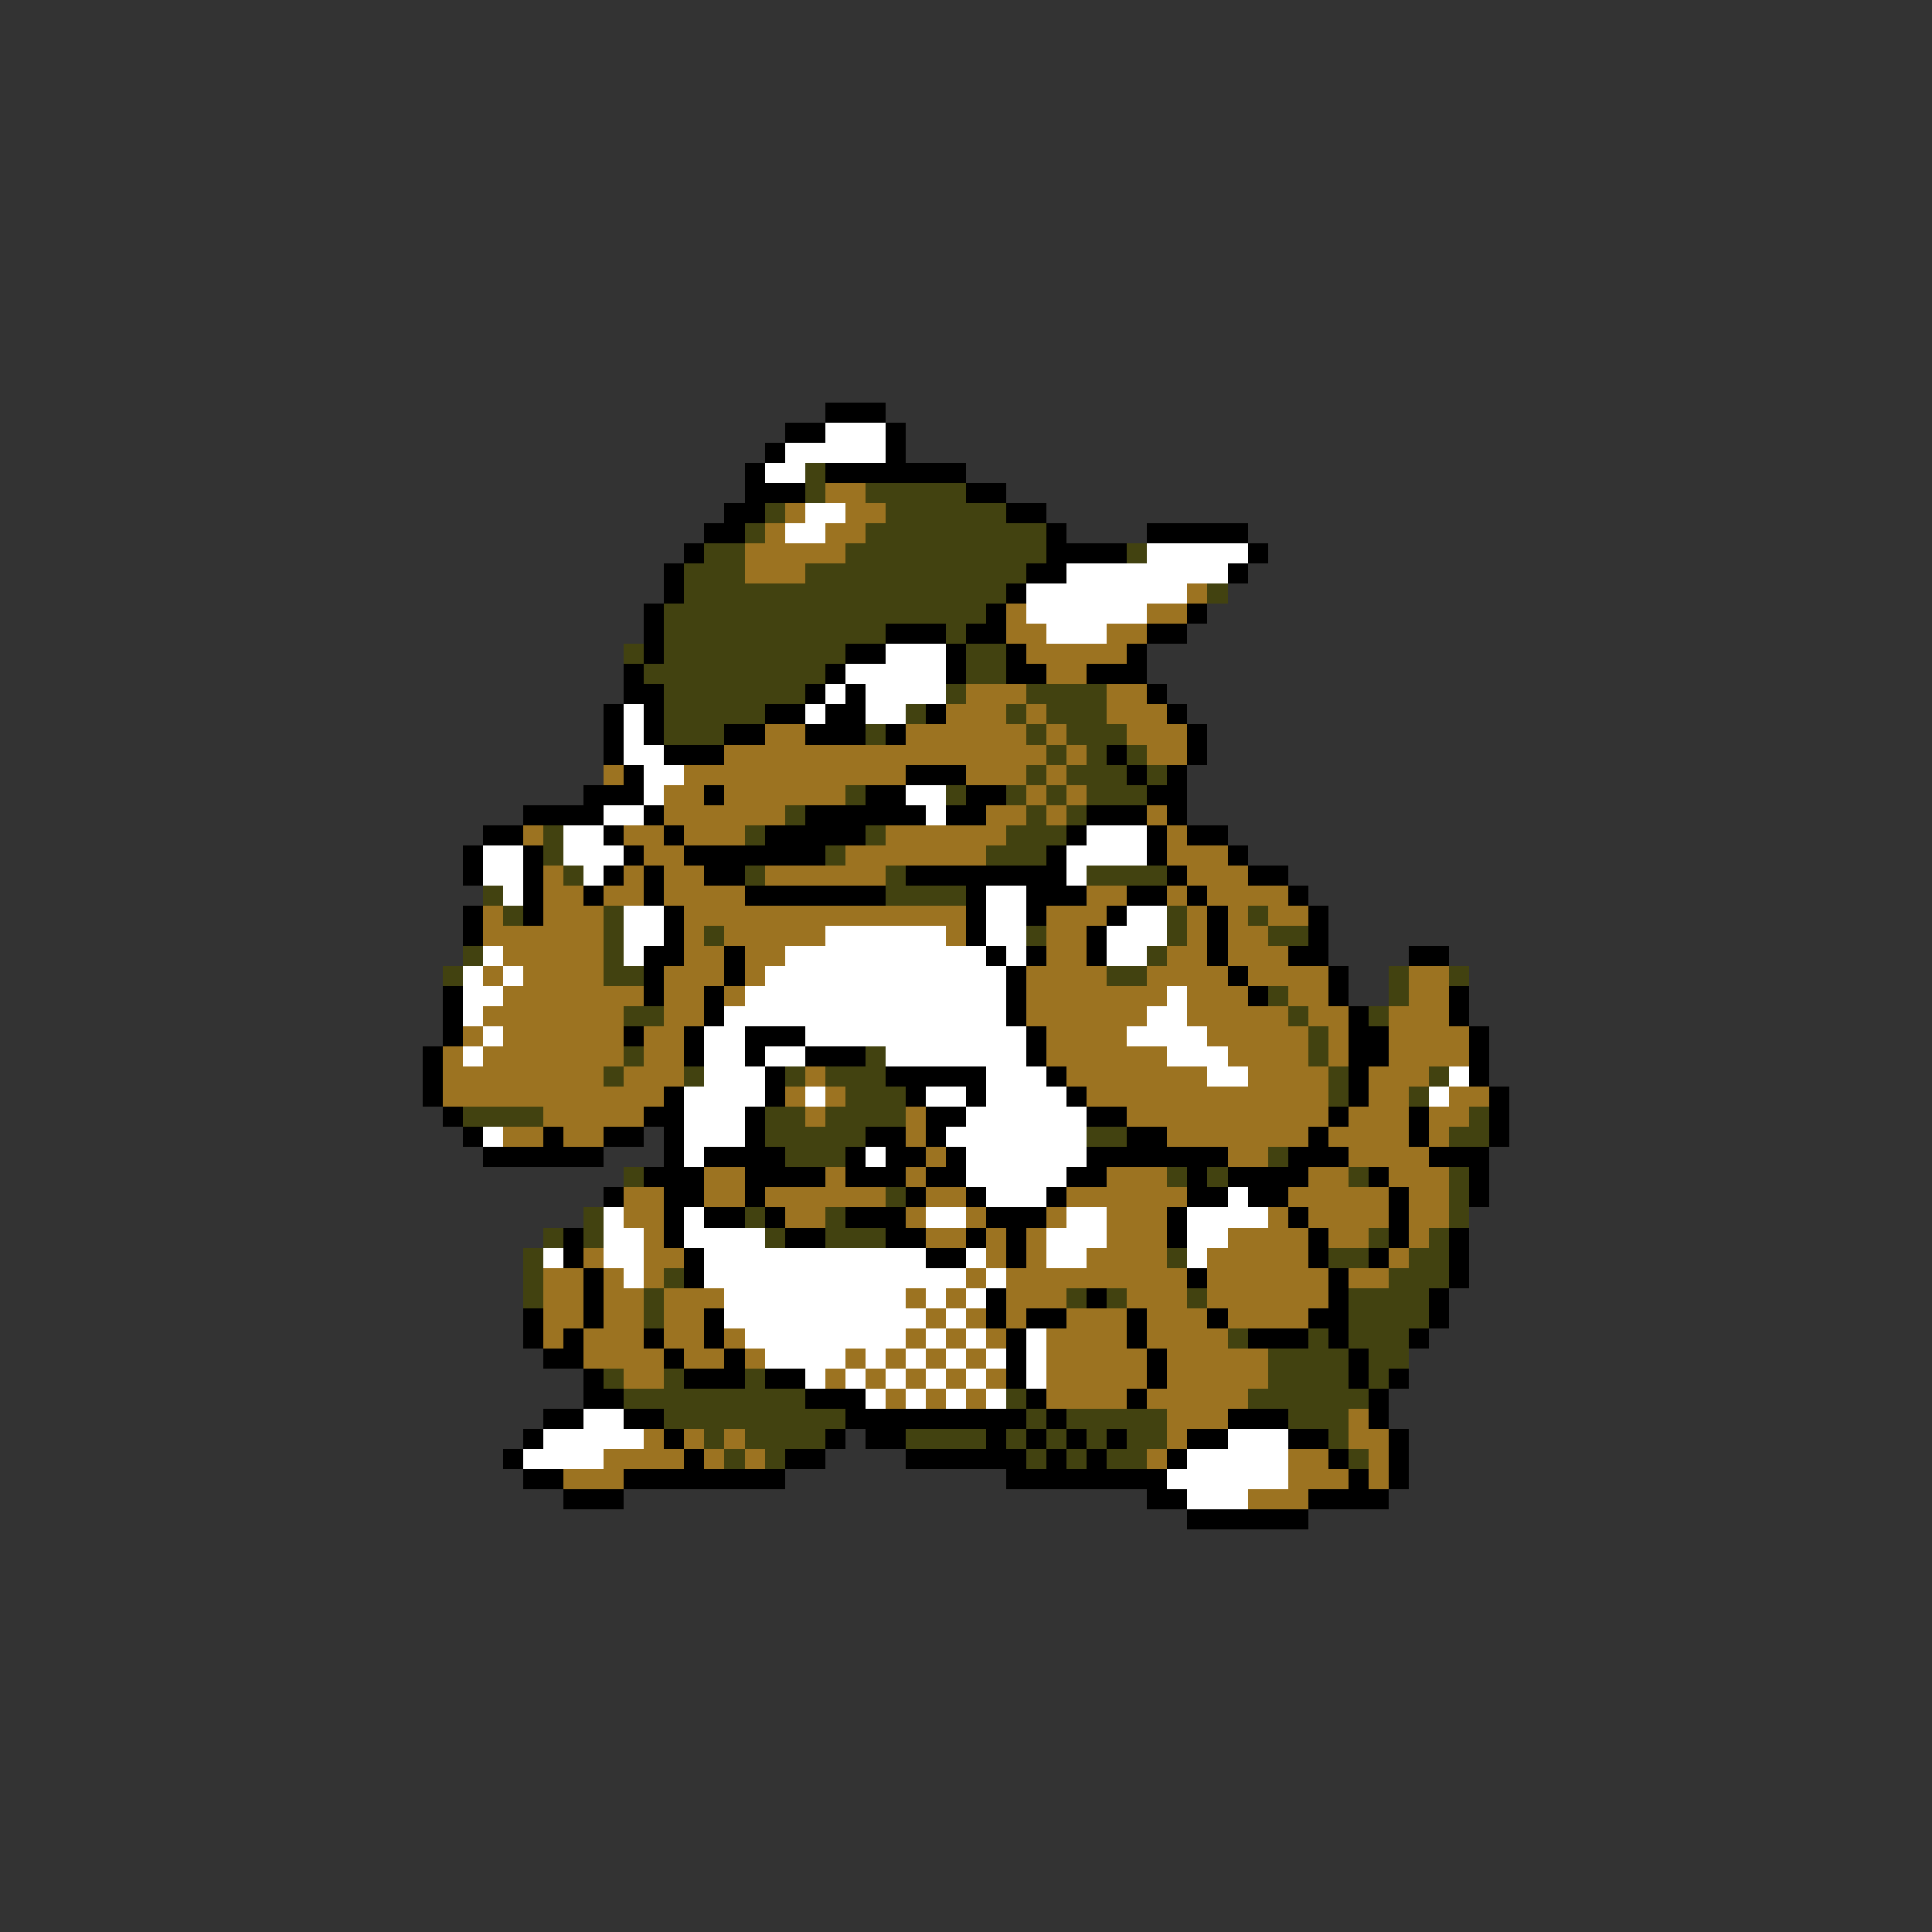 <svg xmlns="http://www.w3.org/2000/svg" viewBox="0 -0.5 96 96" shape-rendering="crispEdges">
<rect x="0" y="-0.5" width="96" height="96" fill="#333333" stroke="none"/>
<path stroke="#000000" d="M41 20h3M39 21h2M44 21h1M38 22h1M44 22h1M37 23h1M41 23h7M37 24h3M48 24h2M36 25h2M50 25h2M35 26h2M52 26h1M57 26h5M34 27h1M52 27h4M62 27h1M33 28h1M51 28h2M61 28h1M33 29h1M50 29h1M32 30h1M49 30h1M59 30h1M32 31h1M44 31h3M48 31h2M57 31h2M32 32h1M42 32h2M47 32h1M50 32h1M56 32h1M31 33h1M41 33h1M47 33h1M50 33h2M54 33h3M31 34h2M40 34h1M42 34h1M57 34h1M30 35h1M32 35h1M38 35h2M41 35h2M46 35h1M58 35h1M30 36h1M32 36h1M36 36h2M40 36h3M44 36h1M59 36h1M30 37h1M33 37h3M55 37h1M59 37h1M31 38h1M45 38h3M56 38h1M58 38h1M29 39h3M35 39h1M43 39h2M48 39h2M57 39h2M26 40h4M32 40h1M40 40h6M47 40h2M54 40h3M58 40h1M24 41h2M30 41h1M33 41h1M38 41h5M53 41h1M57 41h1M59 41h2M23 42h1M26 42h1M31 42h1M34 42h7M52 42h1M57 42h1M61 42h1M23 43h1M26 43h1M30 43h1M32 43h1M35 43h2M45 43h8M58 43h1M62 43h2M26 44h1M29 44h1M32 44h1M37 44h7M48 44h1M51 44h3M56 44h2M59 44h1M64 44h1M23 45h1M26 45h1M33 45h1M48 45h1M51 45h1M55 45h1M60 45h1M65 45h1M23 46h1M33 46h1M48 46h1M54 46h1M60 46h1M65 46h1M32 47h2M36 47h1M49 47h1M51 47h1M54 47h1M60 47h1M64 47h2M70 47h2M32 48h1M36 48h1M50 48h1M61 48h1M66 48h1M22 49h1M32 49h1M35 49h1M50 49h1M62 49h1M66 49h1M72 49h1M22 50h1M35 50h1M50 50h1M67 50h1M72 50h1M22 51h1M31 51h1M34 51h1M37 51h3M51 51h1M67 51h2M73 51h1M21 52h1M34 52h1M37 52h1M40 52h3M51 52h1M67 52h2M73 52h1M21 53h1M38 53h1M44 53h5M52 53h1M67 53h1M73 53h1M21 54h1M33 54h1M38 54h1M45 54h1M48 54h1M53 54h1M67 54h1M74 54h1M22 55h1M32 55h2M37 55h1M46 55h2M54 55h2M66 55h1M70 55h1M74 55h1M23 56h1M27 56h1M30 56h2M33 56h1M37 56h1M43 56h2M46 56h1M56 56h2M65 56h1M70 56h1M74 56h1M24 57h6M33 57h1M35 57h4M42 57h1M44 57h2M47 57h1M54 57h7M64 57h3M71 57h3M32 58h3M37 58h4M42 58h3M46 58h2M53 58h2M59 58h1M61 58h4M68 58h1M73 58h1M30 59h1M33 59h2M37 59h1M45 59h1M48 59h1M52 59h1M59 59h2M62 59h2M69 59h1M73 59h1M33 60h1M35 60h2M38 60h1M42 60h3M49 60h3M58 60h1M64 60h1M69 60h1M28 61h1M33 61h1M39 61h2M44 61h2M48 61h1M50 61h1M58 61h1M65 61h1M69 61h1M72 61h1M28 62h1M34 62h1M46 62h2M50 62h1M65 62h1M68 62h1M72 62h1M29 63h1M34 63h1M59 63h1M66 63h1M72 63h1M29 64h1M49 64h1M54 64h1M66 64h1M71 64h1M26 65h1M29 65h1M35 65h1M49 65h1M51 65h2M56 65h1M60 65h1M65 65h2M71 65h1M26 66h1M28 66h1M32 66h1M35 66h1M50 66h1M56 66h1M62 66h3M66 66h1M70 66h1M27 67h2M33 67h1M36 67h1M50 67h1M57 67h1M67 67h1M29 68h1M34 68h3M38 68h2M50 68h1M57 68h1M67 68h1M69 68h1M29 69h2M40 69h3M51 69h1M56 69h1M68 69h1M27 70h2M31 70h2M42 70h9M52 70h1M61 70h3M68 70h1M26 71h1M33 71h1M41 71h1M43 71h2M49 71h1M51 71h1M53 71h1M55 71h1M59 71h2M64 71h2M69 71h1M25 72h1M34 72h1M39 72h2M45 72h6M52 72h1M54 72h1M58 72h1M66 72h1M69 72h1M26 73h2M31 73h8M50 73h8M67 73h1M69 73h1M28 74h3M57 74h2M65 74h4M59 75h6" />
<path stroke="#ffffff" d="M41 21h3M39 22h5M38 23h2M40 25h2M39 26h2M57 27h5M53 28h8M51 29h8M51 30h6M52 31h3M44 32h3M42 33h5M41 34h1M43 34h4M31 35h1M40 35h1M43 35h2M31 36h1M31 37h2M32 38h2M32 39h1M45 39h2M30 40h2M46 40h1M28 41h2M54 41h3M24 42h2M28 42h3M53 42h4M24 43h2M29 43h1M53 43h1M25 44h1M49 44h2M31 45h2M49 45h2M56 45h2M31 46h2M41 46h6M49 46h2M55 46h3M24 47h1M31 47h1M39 47h10M50 47h1M55 47h2M23 48h1M25 48h1M38 48h12M23 49h2M37 49h13M58 49h1M23 50h1M36 50h14M57 50h2M24 51h1M35 51h2M40 51h11M56 51h4M23 52h1M35 52h2M38 52h2M44 52h7M58 52h3M35 53h3M49 53h3M60 53h2M72 53h1M34 54h4M40 54h1M46 54h2M49 54h4M71 54h1M34 55h3M48 55h6M24 56h1M34 56h3M47 56h7M34 57h1M43 57h1M48 57h6M48 58h5M49 59h3M61 59h1M30 60h1M34 60h1M46 60h2M53 60h2M59 60h4M30 61h2M34 61h4M52 61h3M59 61h2M27 62h1M30 62h2M35 62h11M48 62h1M52 62h2M59 62h1M31 63h1M35 63h13M49 63h1M36 64h9M46 64h1M48 64h1M36 65h10M47 65h1M37 66h8M46 66h1M48 66h1M51 66h1M38 67h4M43 67h1M45 67h1M47 67h1M49 67h1M51 67h1M40 68h1M42 68h1M44 68h1M46 68h1M48 68h1M51 68h1M43 69h1M45 69h1M47 69h1M49 69h1M29 70h2M27 71h5M61 71h3M26 72h4M59 72h5M58 73h6M59 74h3" />
<path stroke="#424210" d="M40 23h1M40 24h1M43 24h5M38 25h1M44 25h6M37 26h1M43 26h9M35 27h2M42 27h10M56 27h1M34 28h3M40 28h11M34 29h16M60 29h1M33 30h16M33 31h11M47 31h1M31 32h1M33 32h9M48 32h2M32 33h9M48 33h2M33 34h7M47 34h1M51 34h4M33 35h5M45 35h1M50 35h1M52 35h3M33 36h3M43 36h1M51 36h1M53 36h3M52 37h1M54 37h1M56 37h1M51 38h1M53 38h3M57 38h1M42 39h1M47 39h1M50 39h1M52 39h1M54 39h3M39 40h1M51 40h1M53 40h1M27 41h1M37 41h1M43 41h1M50 41h3M27 42h1M41 42h1M49 42h3M28 43h1M37 43h1M44 43h1M54 43h4M24 44h1M44 44h4M25 45h1M30 45h1M58 45h1M62 45h1M30 46h1M35 46h1M51 46h1M58 46h1M63 46h2M23 47h1M30 47h1M57 47h1M22 48h1M30 48h2M55 48h2M69 48h1M72 48h1M63 49h1M69 49h1M31 50h2M64 50h1M68 50h1M65 51h1M31 52h1M43 52h1M65 52h1M30 53h1M34 53h1M39 53h1M41 53h3M66 53h1M71 53h1M42 54h3M66 54h1M70 54h1M23 55h4M38 55h2M41 55h4M73 55h1M38 56h5M54 56h2M72 56h2M39 57h3M63 57h1M31 58h1M58 58h1M60 58h1M67 58h1M72 58h1M44 59h1M72 59h1M29 60h1M37 60h1M41 60h1M72 60h1M27 61h1M29 61h1M38 61h1M41 61h3M68 61h1M71 61h1M26 62h1M58 62h1M66 62h2M70 62h2M26 63h1M33 63h1M69 63h3M26 64h1M32 64h1M53 64h1M55 64h1M59 64h1M67 64h4M32 65h1M67 65h4M61 66h1M65 66h1M67 66h3M63 67h4M68 67h2M30 68h1M33 68h1M37 68h1M63 68h4M68 68h1M31 69h9M50 69h1M62 69h6M33 70h9M51 70h1M53 70h5M64 70h3M35 71h1M37 71h4M45 71h4M50 71h1M52 71h1M54 71h1M56 71h2M66 71h1M36 72h1M38 72h1M51 72h1M53 72h1M55 72h2M67 72h1" />
<path stroke="#9c7321" d="M41 24h2M39 25h1M42 25h2M38 26h1M41 26h2M37 27h5M37 28h3M59 29h1M50 30h1M57 30h2M50 31h2M55 31h2M51 32h5M52 33h2M48 34h3M55 34h2M47 35h3M51 35h1M55 35h3M38 36h2M45 36h6M52 36h1M56 36h3M36 37h16M53 37h1M57 37h2M30 38h1M34 38h11M48 38h3M52 38h1M33 39h2M36 39h6M51 39h1M53 39h1M33 40h6M49 40h2M52 40h1M57 40h1M26 41h1M31 41h2M34 41h3M44 41h6M58 41h1M32 42h2M42 42h7M58 42h3M27 43h1M31 43h1M33 43h2M38 43h6M59 43h3M27 44h2M30 44h2M33 44h4M54 44h2M58 44h1M60 44h4M24 45h1M27 45h3M34 45h14M52 45h3M59 45h1M61 45h1M63 45h2M24 46h6M34 46h1M36 46h5M47 46h1M52 46h2M59 46h1M61 46h2M25 47h5M34 47h2M37 47h2M52 47h2M58 47h2M61 47h3M24 48h1M26 48h4M33 48h3M37 48h1M51 48h4M57 48h4M62 48h4M70 48h2M25 49h7M33 49h2M36 49h1M51 49h7M59 49h3M64 49h2M70 49h2M24 50h7M33 50h2M51 50h6M59 50h5M65 50h2M69 50h3M23 51h1M25 51h6M32 51h2M52 51h4M60 51h5M66 51h1M69 51h4M22 52h1M24 52h7M32 52h2M52 52h6M61 52h4M66 52h1M69 52h4M22 53h8M31 53h3M40 53h1M53 53h7M62 53h4M68 53h3M22 54h11M39 54h1M41 54h1M54 54h12M68 54h2M72 54h2M27 55h5M40 55h1M45 55h1M56 55h10M67 55h3M71 55h2M25 56h2M28 56h2M45 56h1M58 56h7M66 56h4M71 56h1M46 57h1M61 57h2M67 57h4M35 58h2M41 58h1M45 58h1M55 58h3M65 58h2M69 58h3M31 59h2M35 59h2M38 59h6M46 59h2M53 59h6M64 59h5M70 59h2M31 60h2M39 60h2M45 60h1M48 60h1M52 60h1M55 60h3M63 60h1M65 60h4M70 60h2M32 61h1M46 61h2M49 61h1M51 61h1M55 61h3M61 61h4M66 61h2M70 61h1M29 62h1M32 62h2M49 62h1M51 62h1M54 62h4M60 62h5M69 62h1M27 63h2M30 63h1M32 63h1M48 63h1M50 63h9M60 63h6M67 63h2M27 64h2M30 64h2M33 64h3M45 64h1M47 64h1M50 64h3M56 64h3M60 64h6M27 65h2M30 65h2M33 65h2M46 65h1M48 65h1M50 65h1M53 65h3M57 65h3M61 65h4M27 66h1M29 66h3M33 66h2M36 66h1M45 66h1M47 66h1M49 66h1M52 66h4M57 66h4M29 67h4M34 67h2M37 67h1M42 67h1M44 67h1M46 67h1M48 67h1M52 67h5M58 67h5M31 68h2M41 68h1M43 68h1M45 68h1M47 68h1M49 68h1M52 68h5M58 68h5M44 69h1M46 69h1M48 69h1M52 69h4M57 69h5M58 70h3M67 70h1M32 71h1M34 71h1M36 71h1M58 71h1M67 71h2M30 72h4M35 72h1M37 72h1M57 72h1M64 72h2M68 72h1M28 73h3M64 73h3M68 73h1M62 74h3" />
</svg>